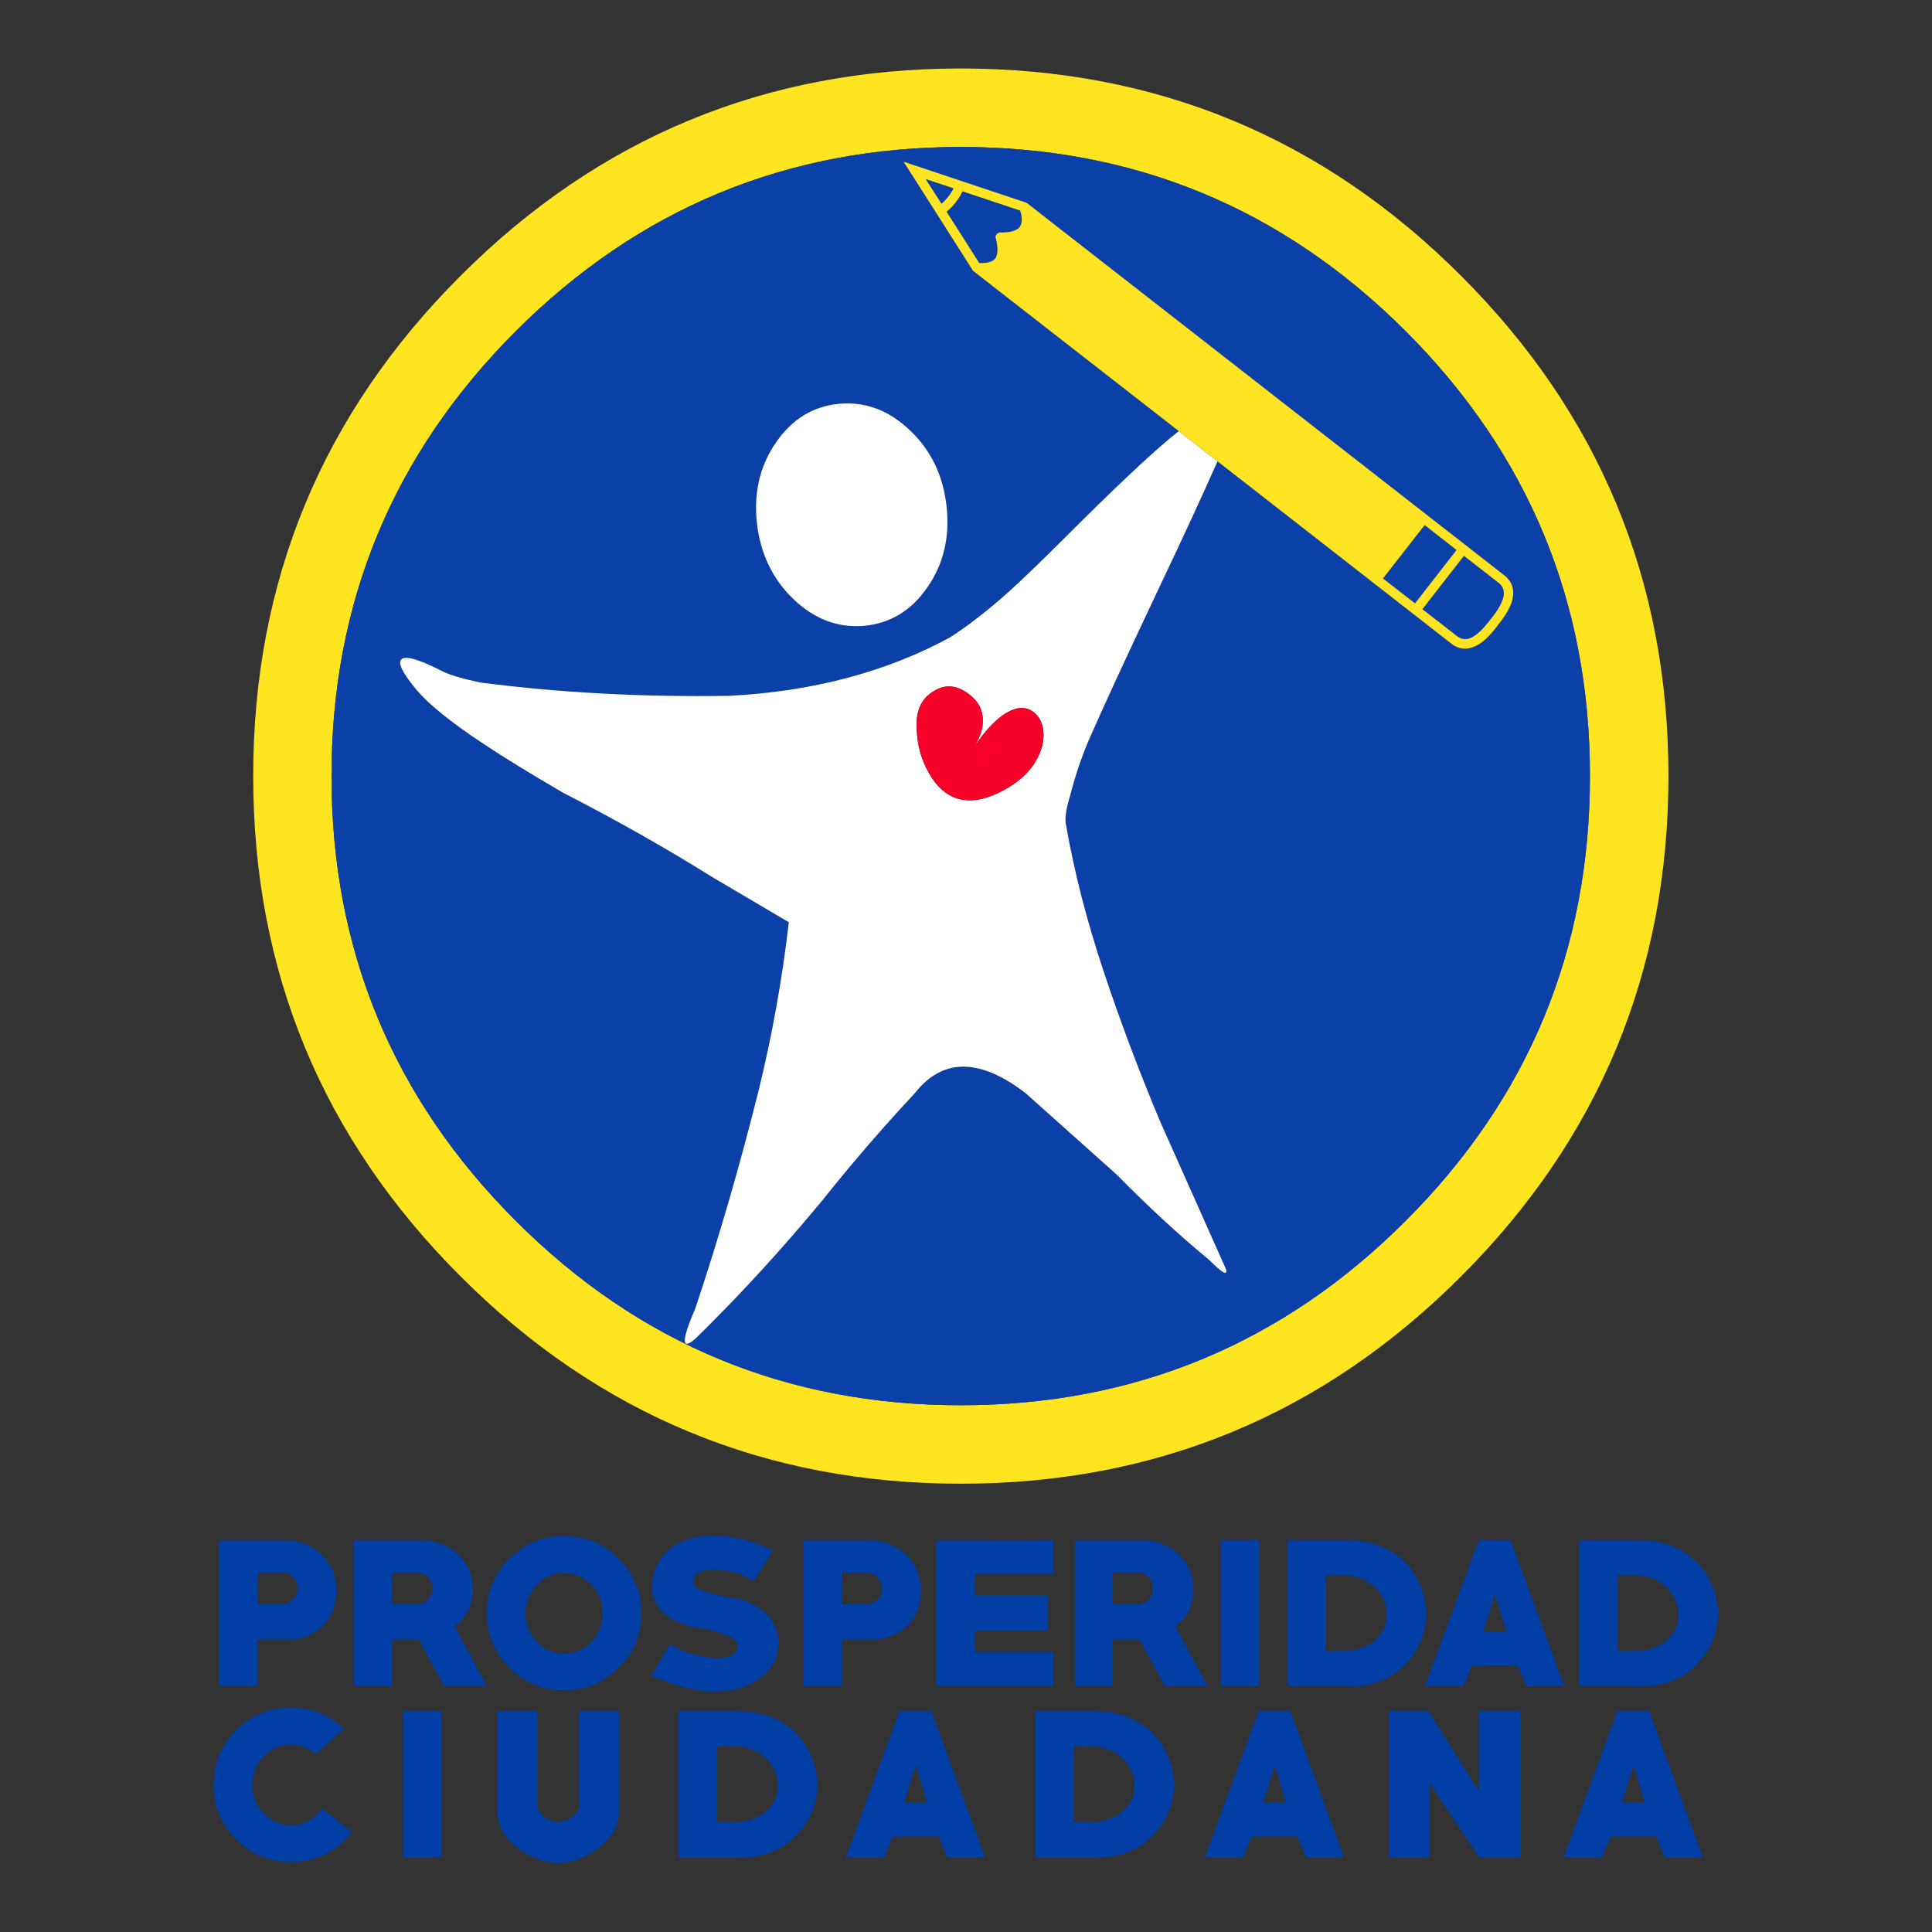 <svg xmlns="http://www.w3.org/2000/svg" xmlns:xlink="http://www.w3.org/1999/xlink" width="100%" height="100%" viewBox="0 0 512 512">
<rect x="0" y="0" width="512" height="512" fill="#333333" stroke="none"/>
<!-- Vectorization by Rodrigo Polo https://github.com/rodrigopolo/logotipos-politicos -->
<defs>
<g id="l1">
<path fill="#013FA7" stroke="none" d="M 402.85 453.45 L 391.95 453.45 391.95 474.7 378.5 453.45 368 453.45 368 492.2 378.9 492.2 378.9 472.7 391.95 492.15 402.85 492.15 402.85 453.45 M 341.95 453.45 L 333.55 453.45 319.3 492.2 329.4 492.2 331.7 486.75 331.7 486.7 343.85 486.7 346.1 492.2 356.15 492.2 341.95 453.45 M 340.8 477.7 L 334.75 477.7 337.8 467.8 340.8 477.7 M 371.8 413.45 Q 369.1 411 365.5 409.6 361.9 408.2 356.25 408.1 L 351.3 408.1 341.25 408.1 341.25 446.85 356.25 446.85 Q 360.9 447.15 364.85 445.8 368.85 444.5 371.75 441.7 374.65 438.9 376.25 435.45 377.85 432.05 377.95 428.1 377.95 427.8 377.95 427 377.7 422.8 376.05 419.3 374.45 415.95 371.8 413.45 M 366.2 423 Q 367.25 424.85 367.45 426.95 L 367.45 428.3 Q 367.45 428.45 367.45 428.55 367.4 430.4 366.55 432 365.65 433.65 364.05 434.95 362.5 436.15 360.45 436.85 358.45 437.55 356.25 437.55 L 351.3 437.55 351.3 417.45 356.25 417.45 Q 358.25 417.45 360.2 418.15 362.1 418.8 363.65 420.05 365.25 421.3 366.2 423 M 400.3 408.1 L 391.9 408.1 377.65 446.85 387.8 446.85 390.05 441.4 402.2 441.35 404.5 446.85 414.55 446.85 400.3 408.1 M 399.2 432.35 L 393.1 432.35 396.15 422.45 399.2 432.35 M 437.05 453.45 L 428.6 453.45 414.4 492.2 424.5 492.2 426.8 486.75 426.8 486.7 438.95 486.7 441.2 492.2 451.25 492.2 437.05 453.45 M 435.9 477.7 L 429.85 477.7 432.9 467.8 435.9 477.7 M 455.25 428.1 Q 455.3 427.8 455.3 427 455 422.8 453.35 419.3 451.75 415.95 449.1 413.45 446.45 411 442.8 409.6 439.2 408.2 433.55 408.1 L 428.6 408.1 418.55 408.1 418.55 446.85 433.55 446.85 Q 438.2 447.15 442.15 445.8 446.15 444.5 449.05 441.7 451.95 438.9 453.55 435.45 455.15 432.05 455.25 428.1 M 437.5 418.15 Q 439.45 418.8 440.95 420.05 442.55 421.3 443.5 423 444.55 424.85 444.75 426.95 L 444.75 428.3 Q 444.75 428.45 444.75 428.55 444.7 430.4 443.85 432 442.95 433.65 441.35 434.95 439.8 436.15 437.75 436.85 435.75 437.55 433.55 437.55 L 428.6 437.55 428.6 417.45 433.55 417.45 Q 435.55 417.45 437.5 418.15 M 91.15 458.15 Q 89.8 456.85 88.3 455.85 83.35 452.55 77.1 452.55 68.6 452.55 62.6 458.5 56.6 464.5 56.6 473 56.6 481.5 62.6 487.45 68.6 493.45 77.1 493.45 85.55 493.45 91.55 487.45 92.45 486.55 93.25 485.55 L 85.4 479.25 Q 84.9 479.95 84.3 480.55 81.3 483.7 77.1 483.7 72.8 483.7 69.85 480.55 66.85 477.45 66.85 473 66.85 468.6 69.85 465.45 72.8 462.35 77.1 462.35 80.85 462.35 83.65 464.85 L 91.15 458.15 M 116.95 453.45 L 116.8 453.45 Q 115.25 453.45 113.7 453.45 112.8 453.45 111.95 453.45 109.5 453.45 107.05 453.45 L 106.9 453.45 106.9 492.2 116.95 492.2 116.95 453.45 M 88 415.95 Q 86.95 413.6 85 411.8 83.15 410.15 80.75 409.15 78.75 408.35 76.6 408.15 L 75.55 408.15 71.5 408.15 58.1 408.15 58.1 446.85 68.2 446.85 68.2 434.55 75.55 434.55 Q 75.75 434.55 75.9 434.55 76.1 434.55 76.3 434.55 79 434.5 81.4 433.55 83.75 432.55 85.55 430.8 89 427.45 89.1 421.8 89.1 421.6 89.1 421.25 89.1 421.1 89.1 420.9 89.05 418.3 88 415.95 M 68.2 416.75 L 74.75 416.75 Q 76.3 416.75 77.5 417.85 78.85 419.05 78.85 420.95 78.85 422.85 77.5 424.05 76.3 425.15 74.75 425.15 L 68.2 425.15 68.2 416.75 M 125.25 420.5 Q 125.2 417.95 124.15 415.7 123.1 413.4 121.15 411.7 119.3 410.05 116.9 409.15 114.9 408.35 112.75 408.15 L 111.3 408.15 107.2 408.15 93.8 408.15 93.8 446.85 103.9 446.85 103.9 434.55 111 434.55 117.7 446.85 129.05 446.85 120.45 431.05 Q 121.1 430.55 121.7 430 125.15 426.75 125.25 421.35 125.25 421.15 125.25 420.8 125.25 420.65 125.25 420.5 M 110.45 416.75 Q 112.05 416.75 113.25 417.85 114.55 419.05 114.55 420.95 114.55 422.85 113.25 424.05 112.05 425.15 110.45 425.15 L 103.9 425.15 103.9 416.75 110.45 416.75 M 164 480.45 L 164 453.45 153.55 453.45 153.55 478.5 153.55 478.6 Q 153.3 480.2 151.65 481.45 150 482.7 147.9 482.85 145.85 482.7 144.15 481.45 142.5 480.15 142.3 478.5 L 142.3 453.45 Q 137.05 453.45 131.85 453.45 L 131.85 480.45 Q 131.9 485.65 137.35 489.85 139.7 491.65 142.55 492.7 145.35 493.75 147.9 493.75 150.45 493.75 153.3 492.7 156.1 491.65 158.5 489.85 163.95 485.65 164 480.45 M 194.85 453.45 L 189.95 453.45 179.85 453.45 179.85 492.2 194.85 492.2 Q 199.5 492.5 203.5 491.15 207.45 489.8 210.35 487 213.25 484.25 214.9 480.75 216.5 477.35 216.55 473.4 216.6 473.15 216.6 472.3 216.35 468.1 214.65 464.65 213.05 461.25 210.4 458.8 207.75 456.3 204.15 454.95 200.5 453.5 194.85 453.45 M 189.95 462.8 L 194.85 462.8 Q 196.9 462.8 198.8 463.45 200.75 464.15 202.25 465.35 203.85 466.65 204.85 468.35 205.85 470.15 206.1 472.3 L 206.1 473.65 Q 206.1 473.75 206.1 473.9 206 475.7 205.15 477.35 204.3 479 202.65 480.25 201.15 481.5 199.1 482.15 197.05 482.85 194.85 482.85 L 189.95 482.85 189.95 462.8 M 163.95 441.95 Q 169.95 436 169.95 427.5 169.95 419 163.95 413.05 162.4 411.5 160.7 410.35 155.8 407.05 149.5 407.05 141 407.05 135 413.05 129 419 129 427.5 129 436 135 441.95 141 447.95 149.5 447.95 157.95 447.95 163.95 441.95 M 142.25 419.95 Q 145.25 416.85 149.5 416.85 153.7 416.85 156.7 419.95 159.7 423.1 159.7 427.5 159.7 431.95 156.7 435.1 153.7 438.2 149.5 438.2 145.25 438.2 142.25 435.1 139.25 431.95 139.25 427.5 139.25 423.1 142.25 419.95 M 205.85 438.5 Q 207.15 433 204.2 429 201.35 425.15 195.4 423.65 188.45 422.55 185.9 421.4 183.2 420.25 183.8 418.35 184.35 416.8 186.45 416.25 188.5 415.7 191.95 416.15 196.1 416.7 199.75 419.1 L 204.8 410.85 Q 199.65 408.35 194.5 407.45 189.4 406.5 185.05 407.25 180.6 408 177.6 410.35 174.5 412.8 173.35 416.75 171.8 422.3 174.6 426.05 177.25 429.55 183.3 431.05 190.1 432.15 193.1 433.6 196.05 435 195.4 436.9 194.85 438.5 192.75 439.05 190.7 439.6 187.3 439.15 183.1 438.6 179.2 436.65 178.35 436.25 177.55 435.75 L 172.55 444.05 Q 184.9 449.5 193.8 447.9 198.15 447.15 201.2 444.8 203 443.45 204.1 442.05 205.45 440.4 205.85 438.5 M 274.4 453.45 L 274.4 492.2 289.4 492.2 Q 294.05 492.5 298 491.15 302 489.8 304.9 487 307.8 484.25 309.4 480.75 311 477.35 311.1 473.4 311.1 473.15 311.1 472.3 310.85 468.1 309.2 464.65 307.6 461.25 304.95 458.8 302.25 456.3 298.65 454.95 295.05 453.5 289.4 453.45 L 284.45 453.45 274.4 453.45 M 293.35 463.45 Q 295.25 464.15 296.8 465.35 298.4 466.65 299.35 468.35 300.4 470.15 300.6 472.3 L 300.6 473.65 Q 300.6 473.75 300.6 473.9 300.55 475.7 299.7 477.35 298.8 479 297.2 480.25 295.65 481.5 293.6 482.15 291.6 482.85 289.4 482.85 L 284.45 482.85 284.45 462.8 289.4 462.8 Q 291.4 462.8 293.35 463.45 M 261.05 492.2 L 246.8 453.45 238.4 453.45 224.15 492.2 234.3 492.2 236.55 486.75 236.55 486.7 248.7 486.7 251 492.2 261.05 492.2 M 239.6 477.7 L 242.65 467.8 245.7 477.7 239.6 477.7 M 244 421.8 Q 244 421.6 244 421.25 244 421.1 244 420.9 243.95 418.3 242.9 415.95 241.85 413.6 239.9 411.8 238.05 410.15 235.65 409.15 233.65 408.35 231.5 408.15 L 230.45 408.15 226.35 408.15 213 408.15 213 446.85 223.05 446.85 223.05 434.55 230.45 434.55 Q 230.65 434.55 230.8 434.55 231 434.55 231.15 434.55 233.9 434.5 236.25 433.55 238.65 432.55 240.45 430.8 243.9 427.45 244 421.8 M 229.6 416.75 Q 231.2 416.75 232.4 417.85 233.75 419.05 233.75 420.95 233.75 422.85 232.4 424.05 231.2 425.15 229.6 425.15 L 223.05 425.15 223.05 416.75 229.6 416.75 M 279.1 417.1 L 279.1 408.1 258.25 408.15 248.15 408.15 248.15 446.85 279.1 446.85 279.1 437.85 258.25 437.85 258.25 432.2 277.75 432.2 277.75 422.8 258.25 422.8 258.25 417.1 279.1 417.1 M 307.9 409.15 Q 305.85 408.35 303.75 408.15 L 302.25 408.15 298.2 408.15 284.8 408.15 284.8 446.85 294.9 446.85 294.9 434.55 302 434.55 308.7 446.85 320.05 446.85 311.45 431.05 Q 312.1 430.55 312.7 430 316.1 426.75 316.25 421.35 316.25 421.15 316.25 420.8 316.25 420.65 316.25 420.5 316.2 417.95 315.15 415.7 314.05 413.4 312.15 411.7 310.3 410.05 307.9 409.15 M 294.9 416.75 L 301.45 416.75 Q 303.05 416.75 304.25 417.85 305.55 419.05 305.55 420.95 305.55 422.85 304.25 424.05 303.05 425.15 301.45 425.15 L 294.9 425.15 294.9 416.75 M 323.8 408.1 L 323.6 408.1 323.6 446.85 333.7 446.85 333.7 408.1 333.55 408.1 Q 332 408.1 330.45 408.1 329.55 408.1 328.65 408.1 326.2 408.1 323.8 408.1 Z"/>
<path fill="#FFE420" stroke="none" d="M 387.2 338.25 Q 442.15 283.35 442.15 205.65 442.15 128 387.2 73.1 332.3 18.15 254.6 18.15 176.95 18.15 122.05 73.1 67.1 128 67.1 205.65 67.1 283.35 122.05 338.25 176.95 393.2 254.6 393.2 332.3 393.2 387.2 338.25 M 421.35 205.65 Q 421.35 274.75 372.5 323.55 323.65 372.4 254.6 372.4 185.55 372.4 136.7 323.55 87.85 274.75 87.85 205.65 87.85 136.6 136.7 87.75 185.55 38.95 254.6 38.95 323.65 38.95 372.5 87.75 421.35 136.6 421.35 205.65 Z"/>
<path fill="#0C40A9" stroke="none" d="M 372.5 323.55 Q 421.35 274.75 421.35 205.65 421.35 136.6 372.5 87.75 323.65 38.95 254.6 38.95 185.55 38.95 136.7 87.75 87.85 136.6 87.85 205.65 87.85 274.75 136.7 323.55 185.55 372.4 254.6 372.4 323.65 372.4 372.5 323.55 M 398.7 152.5 Q 401.65 154.9 400.85 158.65 400.3 161.55 396.95 165.65 L 396.95 165.7 Q 393.75 169.95 391.1 171.2 L 391.05 171.2 Q 387.65 172.85 384.6 170.6 L 384.6 170.55 322.65 122.25 Q 316.85 135.4 307.3 155.5 293.95 183.7 288.45 196.35 285.65 202.9 283.55 211 281.95 216.25 282.5 218.6 285.8 237.4 292.45 257.35 299.1 277.35 307.45 297.2 L 324.9 336.35 Q 325.65 339.15 320.4 333.85 308.65 324.2 295.9 311.25 L 271.85 289.75 Q 253.5 275.6 242.4 289.75 229.7 303.35 217.9 318.15 201.55 337.9 184.25 354.8 178.7 359.6 184.25 346.8 193.65 318.65 201.05 288.95 206.4 267.15 209.05 244.4 L 189.2 232.7 Q 169.95 220.7 149.25 210.1 133.8 201.1 124.7 194.8 114.65 187.85 110.45 182.9 104.8 176.15 106.4 174.7 108.05 173.2 117.05 177.8 120.15 179.4 127.5 180.9 158.95 184.95 193.3 184.4 226.35 182.7 251.8 168.9 258.85 164.35 266.8 157.3 272.4 152.3 282.1 142.6 301.05 123.65 310.1 116.1 311.3 115.1 312.4 114.25 L 258.1 71.95 Q 258.05 71.9 258 71.85 257.9 71.8 257.85 71.7 257.8 71.65 257.75 71.6 L 257.75 71.55 257.7 71.5 241.35 45.8 Q 241.3 45.8 241.3 45.75 L 239.45 42.85 271.65 53.6 271.75 53.6 Q 271.8 53.6 271.85 53.65 L 271.9 53.7 Q 272 53.7 272.05 53.8 272.1 53.85 272.2 53.85 L 398.7 152.5 M 222.45 107 Q 232.85 106.1 241.15 114.05 249.5 121.95 250.85 134.15 252.2 146.35 245.8 155.6 239.4 164.9 229 165.85 218.65 166.75 210.3 158.8 202 150.85 200.6 138.7 199.25 126.5 205.65 117.25 212.05 107.95 222.45 107 M 251.3 52.1 Q 252.15 51.05 252.7 49.9 L 245.3 47.45 249.5 54 Q 250.45 53.2 251.3 52.1 M 265.1 61.6 Q 268.9 61.7 270.25 60.15 271.25 58.65 270.35 55.8 L 255.05 50.7 Q 254.4 52.2 253.25 53.65 252.15 55.05 250.85 56.1 L 259.5 69.7 Q 262.55 69.85 263.75 68.55 264.85 66.85 263.9 63.15 263.75 62.8 263.9 62.45 264.05 62.05 264.4 61.85 264.7 61.6 265.1 61.6 M 398.45 158.1 Q 398.9 155.85 397.15 154.45 L 387.95 147.3 376.95 161.45 386.15 168.6 Q 387.95 169.95 390 168.95 392.25 167.8 395 164.15 397.9 160.6 398.45 158.1 M 386 145.75 L 377.55 139.15 366.5 153.3 375 159.9 386 145.75 Z"/>
<path fill="#FFFFFF" stroke="none" d="M 241.15 114.05 Q 232.85 106.1 222.45 107 212.05 107.95 205.65 117.25 199.25 126.5 200.6 138.7 202 150.85 210.3 158.8 218.65 166.75 229 165.85 239.4 164.9 245.8 155.6 252.2 146.35 250.85 134.15 249.5 121.95 241.15 114.05 M 322.65 122.25 L 312.4 114.25 Q 311.3 115.1 310.1 116.1 301.05 123.65 282.1 142.6 272.4 152.3 266.8 157.3 258.85 164.35 251.8 168.9 226.35 182.7 193.3 184.4 158.95 184.95 127.5 180.9 120.15 179.4 117.05 177.8 108.05 173.2 106.4 174.7 104.8 176.15 110.45 182.9 114.65 187.85 124.7 194.8 133.8 201.1 149.25 210.1 169.95 220.7 189.2 232.7 L 209.05 244.4 Q 206.4 267.15 201.05 288.95 193.65 318.65 184.25 346.8 178.7 359.6 184.25 354.8 201.55 337.9 217.9 318.15 229.7 303.35 242.4 289.75 253.5 275.6 271.85 289.75 L 295.9 311.25 Q 308.65 324.2 320.4 333.85 325.65 339.15 324.9 336.35 L 307.45 297.2 Q 299.1 277.35 292.45 257.35 285.8 237.4 282.5 218.6 281.95 216.25 283.55 211 285.65 202.9 288.45 196.35 293.95 183.7 307.3 155.5 316.85 135.4 322.65 122.25 M 256 183.4 Q 259.95 186 260.4 189.85 260.9 193.6 258.1 198.05 263 190.7 267.5 188.5 271.85 186.35 274.75 189.5 276.15 191.05 276.45 193.45 276.8 195.9 275.9 198.6 273.8 204.9 266.8 208.95 259.9 212.95 254.65 211.85 249.35 210.75 245.95 204.45 242.6 198.4 242.95 190.7 243.35 186.25 246.3 183.95 248.55 182.2 250.7 181.95 253.35 181.65 256 183.4 Z"/>
<path fill="#F7002A" stroke="none" d="M 260.4 189.85 Q 259.95 186 256 183.4 253.35 181.65 250.7 181.95 248.55 182.2 246.3 183.95 243.35 186.25 242.95 190.7 242.6 198.4 245.95 204.45 249.35 210.75 254.65 211.85 259.9 212.95 266.8 208.95 273.8 204.9 275.9 198.6 276.8 195.9 276.45 193.45 276.15 191.05 274.75 189.5 271.85 186.35 267.5 188.5 263 190.7 258.1 198.05 260.9 193.6 260.4 189.85 Z"/>
<path fill="#FFE423" stroke="none" d="M 400.85 158.65 Q 401.65 154.9 398.7 152.5 L 272.2 53.85 Q 272.1 53.85 272.05 53.8 272 53.7 271.9 53.7 L 271.85 53.65 Q 271.8 53.6 271.75 53.6 L 271.65 53.6 239.45 42.85 241.3 45.75 Q 241.3 45.8 241.35 45.8 L 257.7 71.5 257.75 71.55 257.75 71.6 Q 257.8 71.65 257.85 71.7 257.9 71.8 258 71.85 258.05 71.9 258.1 71.95 L 312.4 114.25 322.65 122.25 384.6 170.55 384.6 170.6 Q 387.65 172.85 391.05 171.2 L 391.1 171.2 Q 393.75 169.95 396.95 165.7 L 396.95 165.65 Q 400.3 161.55 400.85 158.65 M 377.55 139.15 L 386 145.75 375 159.9 366.5 153.3 377.55 139.15 M 397.15 154.45 Q 398.9 155.85 398.45 158.1 397.9 160.6 395 164.15 392.25 167.8 390 168.95 387.95 169.95 386.15 168.6 L 376.95 161.45 387.95 147.3 397.15 154.45 M 270.25 60.15 Q 268.9 61.7 265.1 61.6 264.7 61.6 264.4 61.85 264.05 62.05 263.9 62.45 263.75 62.8 263.9 63.15 264.85 66.85 263.75 68.55 262.55 69.85 259.5 69.7 L 250.85 56.1 Q 252.15 55.05 253.25 53.65 254.4 52.2 255.05 50.7 L 270.35 55.8 Q 271.25 58.65 270.25 60.15 M 252.7 49.9 Q 252.15 51.05 251.3 52.1 250.45 53.2 249.5 54 L 245.3 47.45 252.7 49.9 Z"/>
</g>
</defs>
<g transform="matrix(1,0,0,1,0,0)">
<use xlink:href="#l1"/>
</g>
</svg>

